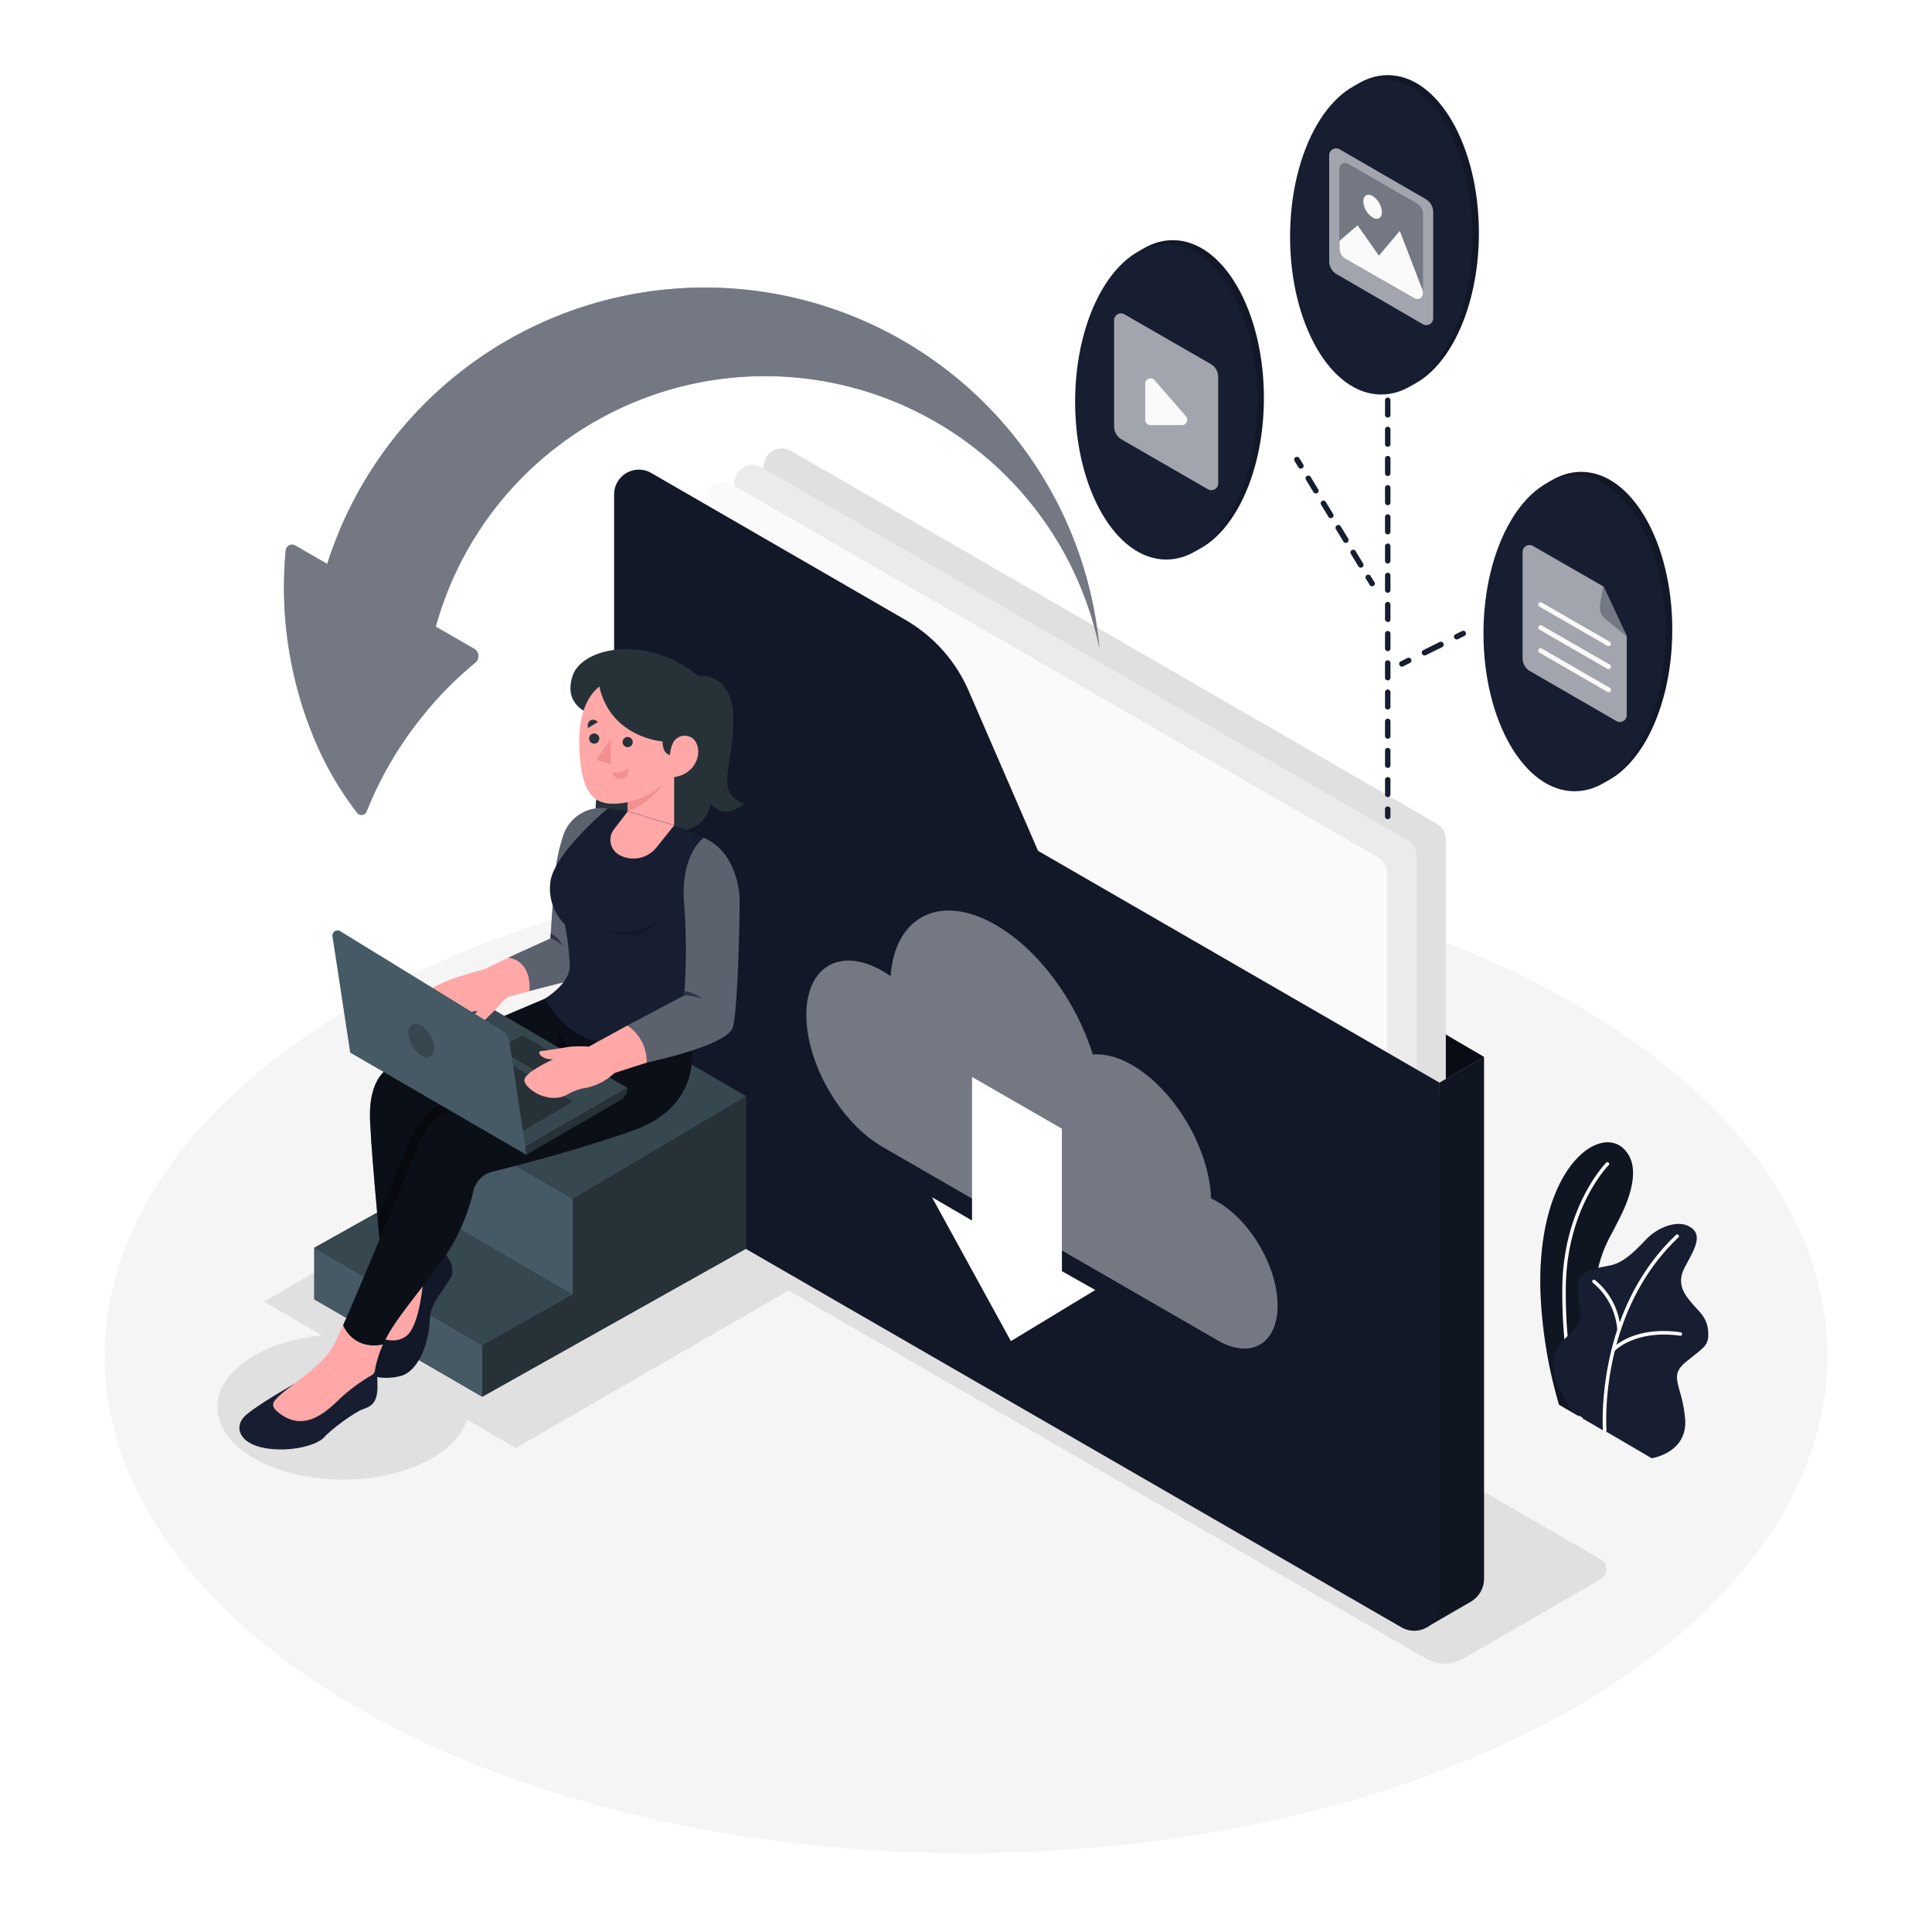 <svg class="animated" id="freepik_stories-download" xmlns="http://www.w3.org/2000/svg" viewBox="0 0 500 500" version="1.1" xmlns:xlink="http://www.w3.org/1999/xlink" xmlns:svgjs="http://svgjs.com/svgjs"><style>svg#freepik_stories-download:not(.animated) .animable {opacity: 0;}svg#freepik_stories-download.animated #freepik--Floor--inject-128 {animation: 1s 1 forwards cubic-bezier(.36,-0.01,.5,1.38) slideLeft;animation-delay: 0s;}svg#freepik_stories-download.animated #freepik--Shadows--inject-128 {animation: 1s 1 forwards cubic-bezier(.36,-0.01,.5,1.38) zoomOut;animation-delay: 0s;}svg#freepik_stories-download.animated #freepik--Plant--inject-128 {animation: 1s 1 forwards cubic-bezier(.36,-0.01,.5,1.38) slideUp;animation-delay: 0s;}svg#freepik_stories-download.animated #freepik--Folder--inject-128 {animation: 1s 1 forwards cubic-bezier(.36,-0.01,.5,1.38) slideRight,1.5s Infinite  linear shake;animation-delay: 0s,1s;}svg#freepik_stories-download.animated #freepik--Arrow--inject-128 {animation: 1s 1 forwards cubic-bezier(.36,-0.01,.5,1.38) zoomOut,1.5s Infinite  linear floating;animation-delay: 0s,1s;}svg#freepik_stories-download.animated #freepik--Files--inject-128 {animation: 1s 1 forwards cubic-bezier(.36,-0.01,.5,1.38) slideUp;animation-delay: 0s;}svg#freepik_stories-download.animated #freepik--Stairs--inject-128 {animation: 1s 1 forwards cubic-bezier(.36,-0.01,.5,1.38) slideUp;animation-delay: 0s;}svg#freepik_stories-download.animated #freepik--Character--inject-128 {animation: 1s 1 forwards cubic-bezier(.36,-0.01,.5,1.38) fadeIn;animation-delay: 0s;}            @keyframes slideLeft {                0% {                    opacity: 0;                    transform: translateX(-30px);                }                100% {                    opacity: 1;                    transform: translateX(0);                }            }                    @keyframes zoomOut {                0% {                    opacity: 0;                    transform: scale(1.5);                }                100% {                    opacity: 1;                    transform: scale(1);                }            }                    @keyframes slideUp {                0% {                    opacity: 0;                    transform: translateY(30px);                }                100% {                    opacity: 1;                    transform: inherit;                }            }                    @keyframes slideRight {                0% {                    opacity: 0;                    transform: translateX(30px);                }                100% {                    opacity: 1;                    transform: translateX(0);                }            }                    @keyframes shake {                10%, 90% {                    transform: translate3d(-1px, 0, 0);                  }                  20%, 80% {                    transform: translate3d(2px, 0, 0);                  }                  30%, 50%, 70% {                    transform: translate3d(-4px, 0, 0);                  }                  40%, 60% {                    transform: translate3d(4px, 0, 0);                  }            }                    @keyframes floating {                0% {                    opacity: 1;                    transform: translateY(0px);                }                50% {                    transform: translateY(-10px);                }                100% {                    opacity: 1;                    transform: translateY(0px);                }            }                    @keyframes fadeIn {                0% {                    opacity: 0;                }                100% {                    opacity: 1;                }            }        </style><g id="freepik--Floor--inject-128" class="animable" style="transform-origin: 250px 350.86px;"><ellipse cx="250" cy="350.86" rx="222.94" ry="128.72" style="fill: rgb(245, 245, 245); transform-origin: 250px 350.86px;" id="eljqy147zy2v" class="animable"></ellipse></g><g id="freepik--Shadows--inject-128" class="animable" style="transform-origin: 235.99px 352.791px;"><ellipse cx="88.78" cy="364.13" rx="32.53" ry="18.78" style="fill: rgb(224, 224, 224); transform-origin: 88.78px 364.13px;" id="el3nlkhw0lr4b" class="animable"></ellipse><polygon points="223.08 323.01 133.47 374.75 68.32 336.85 157.93 285.12 223.08 323.01" style="fill: rgb(224, 224, 224); transform-origin: 145.7px 329.935px;" id="eljuny9kmyatm" class="animable"></polygon><path d="M369.11,429.26,148.82,302.07a3,3,0,0,1,0-5.21l35.56-20.53a9.51,9.51,0,0,1,9.54,0L414.21,403.51a3,3,0,0,1,0,5.22l-35.55,20.53A9.58,9.58,0,0,1,369.11,429.26Z" style="fill: rgb(224, 224, 224); transform-origin: 281.519px 352.791px;" id="el0ry7rp8skew9" class="animable"></path></g><g id="freepik--Plant--inject-128" class="animable" style="transform-origin: 420.366px 336.518px;"><path d="M403.48,363.54l12.38,7.19s-6.25-19.94-2.78-40c1.31-7.58,4.06-11.34,5-13.36s8.44-14.54,1.87-20.3-22,5.7-21.3,36.6A119.76,119.76,0,0,0,403.48,363.54Z" style="fill: #171E31; transform-origin: 410.624px 333.183px;" id="ell6dfem0e618" class="animable"></path><g id="elkinsxa06z9"><path d="M403.48,363.54l12.38,7.19s-6.25-19.94-2.78-40c1.31-7.58,4.06-11.34,5-13.36s8.44-14.54,1.87-20.3-22,5.7-21.3,36.6A119.76,119.76,0,0,0,403.48,363.54Z" style="opacity: 0.3; transform-origin: 410.624px 333.183px;" class="animable" id="elpwyaf9txl5f"></path></g><path d="M409.23,367.33a.45.45,0,0,1-.42-.29c-.05-.13-4.72-13.11-4.48-33.94s11.24-32.09,11.35-32.2a.45.45,0,0,1,.64.64c-.11.11-10.85,11-11.09,31.57s4.38,33.49,4.42,33.62a.44.44,0,0,1-.26.57A.45.45,0,0,1,409.23,367.33Z" style="fill: rgb(255, 255, 255); transform-origin: 410.387px 334.049px;" id="elqzf7p7ih85p" class="animable"></path><path d="M407,365.4l20.46,12s9.36-1.38,8.65-10.19-4.51-10.9.23-14.77,6-4.13,5.73-7.93-2.78-5.45-4-7-4.55-4.66-2.2-9.24,5.56-9,.81-11.1c-2.83-1.25-7.59.32-10.75,3.67s-5.75,5.76-8.74,6.54-9.23.84-9,6,1.55,6.93.3,9.22C406.09,347,396,349.28,407,365.4Z" style="fill: #171E31; transform-origin: 422.034px 347.071px;" id="el5lom7q6w1ju" class="animable"></path><path d="M415.29,370.75a.46.46,0,0,1-.45-.41c0-.31-2.24-30.75,18.91-50.74a.44.44,0,0,1,.63,0,.46.46,0,0,1,0,.64c-20.83,19.69-18.65,49.71-18.62,50a.46.46,0,0,1-.41.49Z" style="fill: rgb(255, 255, 255); transform-origin: 424.641px 345.109px;" id="elvzqyfuz60i" class="animable"></path><path d="M419,344.61a.45.45,0,0,1-.45-.41A17.5,17.5,0,0,0,412.25,332a.45.45,0,0,1-.1-.63.44.44,0,0,1,.62-.1,18,18,0,0,1,6.64,12.9.46.46,0,0,1-.42.48Z" style="fill: rgb(255, 255, 255); transform-origin: 415.737px 337.917px;" id="elwfqpjrcku4l" class="animable"></path><path d="M417.45,349.82a.42.42,0,0,1-.3-.12.44.44,0,0,1,0-.63c.22-.24,5.53-6,17.79-4.28a.45.45,0,0,1,.39.5.46.46,0,0,1-.51.39c-11.76-1.62-16.95,3.93-17,4A.44.44,0,0,1,417.45,349.82Z" style="fill: rgb(255, 255, 255); transform-origin: 426.175px 347.146px;" id="elfm9sklbndde" class="animable"></path></g><g id="freepik--Folder--inject-128" class="animable" style="transform-origin: 271.5px 269.044px;"><polygon points="384.06 273.54 355.51 256.82 372.51 280.2 384.06 273.54" style="fill: #171E31; transform-origin: 369.785px 268.51px;" id="eltx7fuu5fgme" class="animable"></polygon><g id="elrvj7zq5u6ye"><polygon points="384.06 273.54 355.51 256.82 372.51 280.2 384.06 273.54" style="opacity: 0.6; transform-origin: 369.785px 268.51px;" class="animable" id="ela93h9liusyk"></polygon></g><path d="M367.09,335.42,200,238.94a4.71,4.71,0,0,1-2.36-4.08V120.77a4.72,4.72,0,0,1,7.07-4.09l167.11,96.48a4.73,4.73,0,0,1,2.36,4.09V331.34A4.72,4.72,0,0,1,367.09,335.42Z" style="fill: rgb(224, 224, 224); transform-origin: 285.91px 226.056px;" id="eltxl5htqmdp8" class="animable"></path><path d="M372.51,280.2l11.55-6.66v135a6.91,6.91,0,0,1-3.47,6l-11.41,6.61Z" style="fill: #171E31; transform-origin: 376.62px 347.345px;" id="elvg5to8pn4lf" class="animable"></path><g id="ela7qedni4c57"><path d="M372.51,280.2l11.55-6.66v135a6.91,6.91,0,0,1-3.47,6l-11.41,6.61Z" style="opacity: 0.3; transform-origin: 376.62px 347.345px;" class="animable" id="ellidtmc8cxl"></path></g><path d="M359.51,339.69,192.4,243.21a4.74,4.74,0,0,1-2.35-4.09V125a4.71,4.71,0,0,1,7.07-4.08l167.11,96.48a4.71,4.71,0,0,1,2.36,4.08V335.6A4.72,4.72,0,0,1,359.51,339.69Z" style="fill: rgb(235, 235, 235); transform-origin: 278.32px 230.304px;" id="elfk5ozsf1jtj" class="animable"></path><path d="M351.92,344.15l-167.1-96.47a4.73,4.73,0,0,1-2.36-4.09V129.5a4.71,4.71,0,0,1,7.07-4.08L356.64,221.9A4.71,4.71,0,0,1,359,226V340.07A4.72,4.72,0,0,1,351.92,344.15Z" style="fill: rgb(250, 250, 250); transform-origin: 270.73px 234.784px;" id="elt77md9lilin" class="animable"></path><path d="M158.94,128V295.7a13.55,13.55,0,0,0,6.78,11.74l197,113.72a6.55,6.55,0,0,0,9.82-5.67V280.2l-103.9-60L250.69,178.8a39.24,39.24,0,0,0-16.4-18.39l-65.75-38A6.4,6.4,0,0,0,158.94,128Z" style="fill: #171E31; transform-origin: 265.74px 271.794px;" id="eltw80fq9qnbr" class="animable"></path><g id="el5siwuh1uo4j"><path d="M158.94,128V295.7a13.55,13.55,0,0,0,6.78,11.74l197,113.72a6.55,6.55,0,0,0,9.82-5.67V280.2l-103.9-60L250.69,178.8a39.24,39.24,0,0,0-16.4-18.39l-65.75-38A6.4,6.4,0,0,0,158.94,128Z" style="opacity: 0.2; transform-origin: 265.74px 271.794px;" class="animable" id="el80r4v0plibu"></path></g><path d="M315.06,311c-.55-.32-1.1-.6-1.64-.85C313,297.25,304,282,293,275.64c-3.71-2.15-7.19-3-10.19-2.74-4.2-13.62-13.85-27-25.09-33.52-14.34-8.28-26.1-2.31-27.24,13.25-.69-.48-1.39-.93-2.09-1.34-10.89-6.28-19.71-1.19-19.71,11.38s8.82,27.86,19.71,34.14l86.7,50.06c8.59,5,15.55.94,15.55-9S323.65,315.91,315.06,311Z" style="fill: #171E31; transform-origin: 269.66px 292.33px;" id="elbipcbhm3t8r" class="animable"></path><g id="elt7ki1vr3ms"><path d="M315.06,311c-.55-.32-1.1-.6-1.64-.85C313,297.25,304,282,293,275.64c-3.71-2.15-7.19-3-10.19-2.74-4.2-13.62-13.85-27-25.09-33.52-14.34-8.28-26.1-2.31-27.24,13.25-.69-.48-1.39-.93-2.09-1.34-10.89-6.28-19.71-1.19-19.71,11.38s8.82,27.86,19.71,34.14l86.7,50.06c8.59,5,15.55.94,15.55-9S323.65,315.91,315.06,311Z" style="fill: rgb(255, 255, 255); opacity: 0.4; transform-origin: 269.66px 292.33px;" class="animable" id="eltc9ngrgwxjr"></path></g><polygon points="241.19 309.83 261.62 347.08 283.45 333.85 274.82 328.98 274.82 292.11 251.56 278.71 251.56 315.88 241.19 309.83" style="fill: rgb(255, 255, 255); transform-origin: 262.32px 312.895px;" id="elfmffpfs2cwm" class="animable"></polygon></g><g id="freepik--Arrow--inject-128" class="animable" style="transform-origin: 179.007px 142.666px;"><path d="M182.42,74.42a102.53,102.53,0,0,0-97.73,71.52l-8.27-4.76a1.65,1.65,0,0,0-2.48,1.31,102,102,0,0,0,6.75,47.15,85,85,0,0,0,11.74,20.73,1.43,1.43,0,0,0,2.45-.36,95,95,0,0,1,14.74-25A93.11,93.11,0,0,1,123,171.5a2.19,2.19,0,0,0-.3-3.6l-9.92-5.73a88.4,88.4,0,0,1,171.74,5.55A102.53,102.53,0,0,0,182.42,74.42Z" style="fill: #171E31; transform-origin: 179.007px 142.666px;" id="elt8zigth714e" class="animable"></path><g id="elzxajbf7vyo"><path d="M182.42,74.42a102.53,102.53,0,0,0-97.73,71.52l-8.27-4.76a1.65,1.65,0,0,0-2.48,1.31,102,102,0,0,0,6.75,47.15,85,85,0,0,0,11.74,20.73,1.43,1.43,0,0,0,2.45-.36,95,95,0,0,1,14.74-25A93.11,93.11,0,0,1,123,171.5a2.19,2.19,0,0,0-.3-3.6l-9.92-5.73a88.4,88.4,0,0,1,171.74,5.55A102.53,102.53,0,0,0,182.42,74.42Z" style="fill: rgb(255, 255, 255); opacity: 0.4; transform-origin: 179.007px 142.666px;" class="animable" id="eltbqmndjqd8a"></path></g></g><g id="freepik--Files--inject-128" class="animable" style="transform-origin: 355.51px 112.566px;"><g id="el33l5xvxxquw"><ellipse cx="359.15" cy="60.29" rx="23.58" ry="40.84" style="fill: #171E31; transform-origin: 359.15px 60.29px; transform: rotate(-30deg);" class="animable" id="elra2n2qf5i8e"></ellipse></g><g id="elfduww6wl2bq"><ellipse cx="359.15" cy="60.29" rx="23.58" ry="40.84" style="opacity: 0.2; transform-origin: 359.15px 60.29px; transform: rotate(-30deg);" class="animable" id="elkcn4fbewzlj"></ellipse></g><g id="el07p5qzlt66hl"><ellipse cx="357.45" cy="61.26" rx="23.58" ry="40.84" style="fill: #171E31; transform-origin: 357.45px 61.26px; transform: rotate(-30deg);" class="animable" id="eltkipc9ozpwd"></ellipse></g><path d="M346,71,368.23,83.9a1.78,1.78,0,0,0,2.68-1.54V54.86a3.89,3.89,0,0,0-2-3.37L346.68,38.63A1.78,1.78,0,0,0,344,40.17v27.5A3.89,3.89,0,0,0,346,71Z" style="fill: #171E31; transform-origin: 357.455px 61.265px;" id="ellr9dpful86" class="animable"></path><g id="eld9r4wf25paf"><path d="M346,71,368.23,83.9a1.78,1.78,0,0,0,2.68-1.54V54.86a3.89,3.89,0,0,0-2-3.37L346.68,38.63A1.78,1.78,0,0,0,344,40.17v27.5A3.89,3.89,0,0,0,346,71Z" style="fill: rgb(255, 255, 255); opacity: 0.6; transform-origin: 357.455px 61.265px;" class="animable" id="elr35u4gr5y5"></path></g><path d="M348.23,67,366.1,77.27A1.42,1.42,0,0,0,368.24,76V55.4a3.12,3.12,0,0,0-1.56-2.7L348.81,42.39a1.43,1.43,0,0,0-2.14,1.24V64.26A3.12,3.12,0,0,0,348.23,67Z" style="fill: #171E31; transform-origin: 357.455px 59.834px;" id="elt42z0rq0b6l" class="animable"></path><g id="elpqjqsimodp"><path d="M368.24,55.4V76a1.42,1.42,0,0,1-2.14,1.24L348.23,67a3.09,3.09,0,0,1-1.56-2.69V43.63a1.42,1.42,0,0,1,2.14-1.24l17.87,10.32A3.09,3.09,0,0,1,368.24,55.4Z" style="fill: rgb(255, 255, 255); opacity: 0.4; transform-origin: 357.455px 59.815px;" class="animable" id="elmtegejhx9km"></path></g><path d="M368.24,75.27V76a1.42,1.42,0,0,1-2.14,1.24L348.23,67a3.09,3.09,0,0,1-1.56-2.69v-2l4.68-4,5.52,7.86,5.39-6.41Z" style="fill: rgb(250, 250, 250); transform-origin: 357.455px 67.873px;" id="elto48mqmyn2" class="animable"></path><path d="M352.83,52.12a5.34,5.34,0,0,0,2.4,4.17c1.33.77,2.41.15,2.41-1.39a5.34,5.34,0,0,0-2.41-4.17C353.91,50,352.83,50.59,352.83,52.12Z" style="fill: rgb(250, 250, 250); transform-origin: 355.235px 53.52px;" id="el1qkeqkxwv7t" class="animable"></path><g id="el2smibj5jd94"><ellipse cx="409.2" cy="162.96" rx="23.58" ry="40.84" style="fill: #171E31; transform-origin: 409.2px 162.96px; transform: rotate(-30deg);" class="animable" id="el9yekpvizwo5"></ellipse></g><g id="elpamfo8xhjii"><ellipse cx="409.2" cy="162.96" rx="23.58" ry="40.84" style="opacity: 0.2; transform-origin: 409.2px 162.96px; transform: rotate(-30deg);" class="animable" id="eltju8acjqcv8"></ellipse></g><g id="elwstg3bq8ps"><ellipse cx="407.5" cy="163.94" rx="23.58" ry="40.84" style="fill: #171E31; transform-origin: 407.5px 163.94px; transform: rotate(-30deg);" class="animable" id="el3mo4wxt255h"></ellipse></g><path d="M396.73,141.3a1.79,1.79,0,0,0-2.68,1.55v27.5a3.87,3.87,0,0,0,1.95,3.36l22.28,12.87A1.78,1.78,0,0,0,421,185V164.59l-6-12.79Z" style="fill: #171E31; transform-origin: 407.526px 163.956px;" id="eli14703yrkd8" class="animable"></path><g id="el7zurfg1f0zm"><path d="M396.73,141.3a1.79,1.79,0,0,0-2.68,1.55v27.5a3.87,3.87,0,0,0,1.95,3.36l22.28,12.87A1.78,1.78,0,0,0,421,185V164.59l-6-12.79Z" style="fill: rgb(255, 255, 255); opacity: 0.6; transform-origin: 407.526px 163.956px;" class="animable" id="elly3qdvwu2bq"></path></g><path d="M414.13,156.48l.78-4.68,6,12.8-5.45-4.49A3.87,3.87,0,0,1,414.13,156.48Z" style="fill: #171E31; transform-origin: 417.492px 158.2px;" id="el7tq74d8jzpe" class="animable"></path><g id="el28m2fnfwtth"><path d="M414.13,156.48l.78-4.68,6,12.8-5.45-4.49A3.87,3.87,0,0,1,414.13,156.48Z" style="fill: rgb(255, 255, 255); opacity: 0.4; transform-origin: 417.492px 158.2px;" class="animable" id="el1xo2cc66zsd"></path></g><path d="M416.3,167.22a.61.61,0,0,1-.31-.09L398.4,157a.62.62,0,0,1-.22-.84.61.61,0,0,1,.83-.22l17.6,10.15a.62.62,0,0,1,.22.84A.6.6,0,0,1,416.3,167.22Z" style="fill: rgb(250, 250, 250); transform-origin: 407.505px 161.54px;" id="elbrubmk5qin8" class="animable"></path><path d="M416.3,173.18a.71.71,0,0,1-.31-.08L398.4,162.94a.62.62,0,0,1-.22-.84.61.61,0,0,1,.83-.22L416.61,172a.62.62,0,0,1,.22.84A.6.6,0,0,1,416.3,173.18Z" style="fill: rgb(250, 250, 250); transform-origin: 407.505px 167.489px;" id="elumvh08z3gl" class="animable"></path><path d="M416.3,179.14a.71.71,0,0,1-.31-.08L398.4,168.9a.62.62,0,0,1-.22-.84.61.61,0,0,1,.83-.22L416.61,178a.61.61,0,0,1-.31,1.14Z" style="fill: rgb(250, 250, 250); transform-origin: 407.508px 173.449px;" id="el1dysc8rgn1w" class="animable"></path><g id="elc86mqgtkjer"><ellipse cx="303.51" cy="103" rx="23.58" ry="40.84" style="fill: #171E31; transform-origin: 303.51px 103px; transform: rotate(-29.887deg);" class="animable" id="elf6kij5lvaf"></ellipse></g><g id="eluntddsetpu"><ellipse cx="303.51" cy="103" rx="23.58" ry="40.84" style="opacity: 0.2; transform-origin: 303.51px 103px; transform: rotate(-29.887deg);" class="animable" id="elda1cls3n4qd"></ellipse></g><g id="elknh0z8wxg5g"><ellipse cx="301.82" cy="103.97" rx="23.58" ry="40.84" style="fill: #171E31; transform-origin: 301.82px 103.97px; transform: rotate(-30deg);" class="animable" id="elfwnbwqp7ven"></ellipse></g><path d="M290.31,113.75l22.28,12.86a1.78,1.78,0,0,0,2.68-1.54V97.57a3.89,3.89,0,0,0-1.95-3.37L291,81.34a1.78,1.78,0,0,0-2.67,1.54v27.5A3.9,3.9,0,0,0,290.31,113.75Z" style="fill: #171E31; transform-origin: 301.8px 103.978px;" id="el44a3t9nsolt" class="animable"></path><g id="el11pimkkzezgi"><path d="M290.31,113.75l22.28,12.86a1.78,1.78,0,0,0,2.68-1.54V97.57a3.89,3.89,0,0,0-1.95-3.37L291,81.34a1.78,1.78,0,0,0-2.67,1.54v27.5A3.9,3.9,0,0,0,290.31,113.75Z" style="fill: rgb(255, 255, 255); opacity: 0.6; transform-origin: 301.8px 103.978px;" class="animable" id="elurm4f8y89gp"></path></g><path d="M296.38,99.31v9.33a1.39,1.39,0,0,0,1.39,1.39h8.09a1.39,1.39,0,0,0,1.05-2.3l-8.09-9.33A1.39,1.39,0,0,0,296.38,99.31Z" style="fill: rgb(250, 250, 250); transform-origin: 301.815px 103.975px;" id="elvg0afxrvgz" class="animable"></path><path d="M359.15,100.52a.71.71,0,0,1-.71-.71V97.92a.71.71,0,0,1,.71-.71.7.7,0,0,1,.7.71v1.89A.7.7,0,0,1,359.15,100.52Z" style="fill: #171E31; transform-origin: 359.145px 98.865px;" id="elffr3atvetyh" class="animable"></path><path d="M359.15,206.3a.71.71,0,0,1-.71-.71v-3.78a.71.71,0,0,1,.71-.71.7.7,0,0,1,.7.71v3.78A.7.7,0,0,1,359.15,206.3Zm0-7.56a.71.71,0,0,1-.71-.71v-3.77a.71.71,0,0,1,.71-.71.7.7,0,0,1,.7.71V198A.7.7,0,0,1,359.15,198.74Zm0-7.55a.71.71,0,0,1-.71-.71V186.7a.71.71,0,0,1,.71-.71.7.7,0,0,1,.7.71v3.78A.7.7,0,0,1,359.15,191.19Zm0-7.56a.71.71,0,0,1-.71-.71v-3.78a.7.7,0,0,1,.71-.7.7.7,0,0,1,.7.7v3.78A.7.7,0,0,1,359.15,183.63Zm0-7.55a.71.71,0,0,1-.71-.71v-3.78a.71.71,0,0,1,.71-.71.7.7,0,0,1,.7.71v3.78A.7.7,0,0,1,359.15,176.08Zm0-7.56a.71.71,0,0,1-.71-.71V164a.71.71,0,0,1,.71-.71.7.7,0,0,1,.7.71v3.78A.7.7,0,0,1,359.15,168.52Zm0-7.56a.7.7,0,0,1-.71-.7v-3.78a.71.71,0,0,1,.71-.71.7.7,0,0,1,.7.71v3.78A.7.7,0,0,1,359.15,161Zm0-7.55a.71.71,0,0,1-.71-.71v-3.78a.71.71,0,0,1,.71-.71.7.7,0,0,1,.7.71v3.78A.7.7,0,0,1,359.15,153.41Zm0-7.56a.71.71,0,0,1-.71-.71v-3.77a.71.71,0,0,1,.71-.71.7.7,0,0,1,.7.71v3.77A.7.7,0,0,1,359.15,145.85Zm0-7.55a.71.71,0,0,1-.71-.71v-3.78a.71.71,0,0,1,.71-.71.7.7,0,0,1,.7.71v3.78A.7.7,0,0,1,359.15,138.3Zm0-7.56a.71.71,0,0,1-.71-.71v-3.78a.7.7,0,0,1,.71-.7.7.7,0,0,1,.7.7V130A.7.7,0,0,1,359.15,130.74Zm0-7.55a.71.71,0,0,1-.71-.71V118.7a.71.71,0,0,1,.71-.71.7.7,0,0,1,.7.71v3.78A.7.7,0,0,1,359.15,123.19Zm0-7.56a.71.71,0,0,1-.71-.71v-3.78a.71.71,0,0,1,.71-.71.7.7,0,0,1,.7.71v3.78A.7.7,0,0,1,359.15,115.63Zm0-7.56a.7.7,0,0,1-.71-.7v-3.78a.71.71,0,0,1,.71-.71.7.7,0,0,1,.7.71v3.78A.7.7,0,0,1,359.15,108.07Z" style="fill: #171E31; transform-origin: 359.146px 154.59px;" id="elb0k297q7zr" class="animable"></path><path d="M359.15,212a.7.7,0,0,1-.71-.7v-1.89a.71.71,0,0,1,.71-.71.7.7,0,0,1,.7.71v1.89A.7.7,0,0,1,359.15,212Z" style="fill: #171E31; transform-origin: 359.145px 210.35px;" id="elb4q6u88t1ge" class="animable"></path><path d="M377,165.49a.69.69,0,0,1-.63-.39.7.7,0,0,1,.32-.95l1.69-.84a.7.7,0,1,1,.63,1.26l-1.69.85A.71.71,0,0,1,377,165.49Z" style="fill: #171E31; transform-origin: 377.847px 164.362px;" id="elb8copqgdg7q" class="animable"></path><path d="M368.68,169.63a.69.69,0,0,1-.63-.39.7.7,0,0,1,.32-1l4.16-2.07a.71.71,0,0,1,1,.32.71.71,0,0,1-.32,1L369,169.56A.71.71,0,0,1,368.68,169.63Z" style="fill: #171E31; transform-origin: 370.788px 167.853px;" id="el6aganac2wc3" class="animable"></path><path d="M362.83,172.54a.69.69,0,0,1-.63-.39.7.7,0,0,1,.32-1l1.69-.84a.71.71,0,0,1,1,.32.71.71,0,0,1-.32.95l-1.69.84A.71.71,0,0,1,362.83,172.54Z" style="fill: #171E31; transform-origin: 363.692px 171.378px;" id="el6uujagd0as3" class="animable"></path><path d="M336.65,121.3a.69.69,0,0,1-.6-.34l-1-1.62a.7.7,0,0,1,.23-1,.72.72,0,0,1,1,.24l1,1.62a.7.7,0,0,1-.61,1.07Z" style="fill: #171E31; transform-origin: 336.157px 119.765px;" id="elr118vu9mg8s" class="animable"></path><path d="M352.17,146.91a.71.71,0,0,1-.61-.34l-1.94-3.2a.71.71,0,1,1,1.21-.74l1.94,3.2a.72.72,0,0,1-.24,1A.68.68,0,0,1,352.17,146.91Zm-3.88-6.4a.71.71,0,0,1-.61-.34l-1.94-3.2a.72.72,0,0,1,.24-1,.71.71,0,0,1,1,.24l1.94,3.2a.72.72,0,0,1-.6,1.08Zm-3.88-6.4a.73.73,0,0,1-.61-.35l-1.94-3.2a.71.71,0,0,1,1.21-.73L345,133a.7.7,0,0,1-.23,1A.75.75,0,0,1,344.41,134.11Zm-3.88-6.41a.72.72,0,0,1-.61-.34l-1.94-3.2a.71.71,0,0,1,1.22-.73l1.94,3.2a.7.7,0,0,1-.61,1.07Z" style="fill: #171E31; transform-origin: 345.38px 134.998px;" id="elj13jx6imzu" class="animable"></path><path d="M355.08,151.73a.7.7,0,0,1-.6-.35l-1-1.61a.71.71,0,0,1,1.21-.74l1,1.62a.7.7,0,0,1-.24,1A.7.7,0,0,1,355.08,151.73Z" style="fill: #171E31; transform-origin: 354.6px 150.225px;" id="eljj9gxuh2gve" class="animable"></path></g><g id="freepik--Stairs--inject-128" class="animable" style="transform-origin: 137.205px 309.98px;"><polygon points="149.62 258.49 104.76 285.02 104.76 309.81 81.34 322.93 81.34 336.26 124.8 361.47 193.07 323.16 193.07 283.7 149.62 258.49" style="fill: rgb(38, 50, 56); transform-origin: 137.205px 309.98px;" id="el33udpgb50an" class="animable"></polygon><polygon points="81.34 322.93 124.8 348.14 124.8 361.47 81.34 336.26 81.34 322.93" style="fill: rgb(69, 90, 100); transform-origin: 103.07px 342.2px;" id="eljhc5ze5aro8" class="animable"></polygon><polygon points="148.21 310.24 148.21 335.03 124.8 348.14 124.8 361.47 193.07 323.16 193.07 283.7 148.21 310.24" style="fill: rgb(38, 50, 56); transform-origin: 158.935px 322.585px;" id="ela5xag5pf4uu" class="animable"></polygon><polygon points="124.8 348.14 148.21 335.03 104.76 309.81 81.34 322.93 124.8 348.14" style="fill: rgb(55, 71, 79); transform-origin: 114.775px 328.975px;" id="elxkuc8fjex8d" class="animable"></polygon><polygon points="148.21 335.03 148.21 310.24 104.76 285.02 104.76 309.81 148.21 335.03" style="fill: rgb(69, 90, 100); transform-origin: 126.485px 310.025px;" id="elbb0y5kpmpg" class="animable"></polygon><polygon points="148.21 310.24 104.76 285.02 149.62 258.49 193.07 283.7 148.21 310.24" style="fill: rgb(55, 71, 79); transform-origin: 148.915px 284.365px;" id="elk51n9b87dg" class="animable"></polygon></g><g id="freepik--Character--inject-128" class="animable" style="transform-origin: 127.244px 271.554px;"><path d="M160.52,193.37s-10.7,15-4.34,20.19,20.31,1,20.87-1.47S160.52,193.37,160.52,193.37Z" style="fill: rgb(38, 50, 56); transform-origin: 165.612px 204.704px;" id="elrs9xyb5sw4e" class="animable"></path><path d="M112.72,324.65,97,345.57l4.37,3.45s6.3-1.32,8.53-9.64A100,100,0,0,0,112.72,324.65Z" style="fill: rgb(255, 168, 167); transform-origin: 104.86px 336.835px;" id="el9mwfhhp2blm" class="animable"></path><path d="M114.14,323.23s4.37,4,2.44,7.51-5.28,6.4-5.38,11.07-2.44,13-7.62,14.32-10.25-.48-10.15-2.32S97,345.57,97,345.57s4.76,2.95,8.27.1,4.32-14.82,4.32-14.82Z" style="fill: #171E31; transform-origin: 105.25px 339.907px;" id="elos24l44117k" class="animable"></path><g id="elkzim8ja6q6"><path d="M114.14,323.23s4.37,4,2.44,7.51-5.28,6.4-5.38,11.07-2.44,13-7.62,14.32-10.25-.48-10.15-2.32S97,345.57,97,345.57s4.76,2.95,8.27.1,4.32-14.82,4.32-14.82Z" style="opacity: 0.2; transform-origin: 105.25px 339.907px;" class="animable" id="el9m8q3l0je77"></path></g><path d="M141,258.47s-35.06,14.83-37.9,16.29-7.82,4-7.32,15.43,3.37,39.74,3.37,39.74l19.22-37L168,269.34Z" style="fill: #171E31; transform-origin: 131.873px 294.2px;" id="elkb1lxhz5muh" class="animable"></path><g id="el2eik2t3rp1m"><path d="M141,258.47s-35.06,14.83-37.9,16.29-7.82,4-7.32,15.43,3.37,39.74,3.37,39.74l19.22-37L168,269.34Z" style="opacity: 0.5; transform-origin: 131.873px 294.2px;" class="animable" id="el9nnpybdl0a9"></path></g><path d="M97.72,315.28c.74,8.08,1.41,14.65,1.41,14.65l19.22-37,35.39-16.85-8-6.29c-11.31,5.68-27.74,13.92-32.65,16.44-6.24,3.2-8.17,12.25-13.55,24.82C98.93,312.43,98.33,313.83,97.72,315.28Z" style="fill: #171E31; transform-origin: 125.73px 299.86px;" id="el2fcrsuwasx3" class="animable"></path><g id="el0n1nhnvhivdo"><path d="M97.72,315.28c.74,8.08,1.41,14.65,1.41,14.65l19.22-37,35.39-16.85-8-6.29c-11.31,5.68-27.74,13.92-32.65,16.44-6.24,3.2-8.17,12.25-13.55,24.82C98.93,312.43,98.33,313.83,97.72,315.28Z" style="opacity: 0.7; transform-origin: 125.73px 299.86px;" class="animable" id="el0hnp7q4921dm"></path></g><polygon points="143.89 266.03 147.51 271.5 144.68 271.93 143.89 266.03" style="fill: #171E31; transform-origin: 145.7px 268.98px;" id="elyv0uohuey9f" class="animable"></polygon><g id="elgb3d2kr66cu"><polygon points="143.89 266.03 147.51 271.5 144.68 271.93 143.89 266.03" style="opacity: 0.7; transform-origin: 145.7px 268.98px;" class="animable" id="elcg2pdzo3vf9"></polygon></g><path d="M97.19,353.81s.5.84.5,5.07S96,364,93.91,364.71s-8.3,5.26-10,7.24-8.56,4-15.34,2.82-8.21-5.66-4.95-8.53,12.55-8.1,12.55-8.1Z" style="fill: #171E31; transform-origin: 79.819px 364.465px;" id="eltk9l4vpx05c" class="animable"></path><path d="M178.37,267.23l-15.08-3.49s-41.89,21-48.13,24.2S107,300.2,101.6,312.77c-4,9.46-9.33,22.44-12.82,30.24,0,0,2.48,6.58,10.34,4.93h0c2.66-5.81,7.36-11,14.2-20.24a50.45,50.45,0,0,0,9.14-19.3,6.77,6.77,0,0,1,5-5.19c6.91-1.68,21-5.33,35.88-10.45C184.31,285.54,178.37,267.23,178.37,267.23Z" style="fill: #171E31; transform-origin: 133.963px 305.973px;" id="elslqradnb7ck" class="animable"></path><g id="elbloj727neoi"><path d="M178.37,267.23l-15.08-3.49s-41.89,21-48.13,24.2S107,300.2,101.6,312.77c-4,9.46-9.33,22.44-12.82,30.24,0,0,2.48,6.58,10.34,4.93h0c2.66-5.81,7.36-11,14.2-20.24a50.45,50.45,0,0,0,9.14-19.3,6.77,6.77,0,0,1,5-5.19c6.91-1.68,21-5.33,35.88-10.45C184.31,285.54,178.37,267.23,178.37,267.23Z" style="opacity: 0.5; transform-origin: 133.963px 305.973px;" class="animable" id="el45xievil6i4"></path></g><path d="M88.78,343c-1.15,2.57-2.1,4.58-2.75,5.71-2.63,4.57-10.3,9.52-13,11.86s-3.27,3.22-.69,5.2c6.53,5,12.19-.46,15.85-4a45.34,45.34,0,0,1,8-5.87A1.63,1.63,0,0,0,97,354.8a27.35,27.35,0,0,1,2.13-6.86h0C91.26,349.59,88.78,343,88.78,343Z" style="fill: rgb(255, 168, 167); transform-origin: 84.903px 355.391px;" id="elwn5t1zzfi" class="animable"></path><polygon points="162.38 281.55 136.01 296.77 92.16 271.42 118.53 255.88 162.38 281.55" style="fill: rgb(55, 71, 79); transform-origin: 127.27px 276.325px;" id="elvmtwbxk8mfg" class="animable"></polygon><polygon points="138.84 277.21 128.95 271.5 135.15 267.92 145.05 273.63 138.84 277.21" style="fill: rgb(38, 50, 56); transform-origin: 137px 272.565px;" id="el0zwq3nmf8ua" class="animable"></polygon><polygon points="134.88 292.97 148.21 285.12 122.17 269.36 134.88 292.97" style="fill: rgb(38, 50, 56); transform-origin: 135.19px 281.165px;" id="elfs91jpmek59" class="animable"></polygon><path d="M135.66,245.92l-10.55,5a93.49,93.49,0,0,0-9.31,2.88s-7.34,3-7.68,5,5.51,6.71,10.64,4.4a16.71,16.71,0,0,1,4.29-1.55,15,15,0,0,0,8.43-3.62l8.53-2.34S144.41,247.15,135.66,245.92Z" style="fill: rgb(255, 168, 167); transform-origin: 124.611px 254.872px;" id="el9dno7ed4mau" class="animable"></path><path d="M128.83,260.64c-1.22,1.31-4.7,4.61-5.46,5.56s-2.56-1.5.59-5.15a29.63,29.63,0,0,0,7.6-4.14A29.87,29.87,0,0,1,128.83,260.64Z" style="fill: rgb(255, 168, 167); transform-origin: 126.863px 261.658px;" id="el30nyvcyokq9" class="animable"></path><path d="M157.25,209.24h0a10.36,10.36,0,0,0-11.46,6.95,45.43,45.43,0,0,0-2.15,10.37c-.91,10.86-1.16,16.29-1.16,16.29l-10.92,5s5.9.28,5.5,8.6L150.65,253Z" style="fill: #171E31; transform-origin: 144.405px 232.78px;" id="elmbfdy7ayisd" class="animable"></path><g id="elmiauvi3glq"><path d="M157.25,209.24h0a10.36,10.36,0,0,0-11.46,6.95,45.43,45.43,0,0,0-2.15,10.37c-.91,10.86-1.16,16.29-1.16,16.29l-10.92,5s5.85.28,5.5,8.6L150.65,253Z" style="fill: rgb(255, 255, 255); opacity: 0.3; transform-origin: 144.405px 232.78px;" class="animable" id="ell3l0gx2oxpa"></path></g><path d="M142.48,242.85a7.55,7.55,0,0,1,3.22,2s-1.32-2.5-3.16-3.27Z" style="fill: #171E31; transform-origin: 144.09px 243.215px;" id="el1yd4w78mu21" class="animable"></path><g id="el41v8r9xfe8i"><path d="M142.48,242.85a7.55,7.55,0,0,1,3.22,2s-1.32-2.5-3.16-3.27Z" style="fill: rgb(255, 255, 255); opacity: 0.1; transform-origin: 144.09px 243.215px;" class="animable" id="elsca2mg78o3h"></path></g><path d="M152.47,184.58s-6.74-2-4.31-9.61,19.62-10.87,32.56,0c0,0,9.08-1.4,9.08,11.28s-5.08,18.47,2.74,21.77c0,0-4.77,4.52-8.63,0,0,0-.81,9.9-15.44,6.45Z" style="fill: rgb(38, 50, 56); transform-origin: 170.086px 191.593px;" id="elsy989nonv5" class="animable"></path><path d="M174.47,213.56l7.66,3.26v22.46a49.82,49.82,0,0,0-3.83,18.12v11.12s-15.66,5.58-27.8-.46c-5.88-2.92-9.52-9.59-9.52-9.59s6.47-3.81,6.47-8.46a64.74,64.74,0,0,0-1.29-10.81,13,13,0,0,1-3.73-10.89c.86-7.42,14.82-19.07,14.82-19.07l5.2.71Z" style="fill: #171E31; transform-origin: 161.555px 240.055px;" id="elahoosn6s07i" class="animable"></path><polygon points="174.47 213.56 162.45 209.95 162.45 195.4 174.47 195.4 174.47 213.56" style="fill: rgb(255, 168, 167); transform-origin: 168.46px 204.48px;" id="elzuznyzlex28" class="animable"></polygon><path d="M162.45,210a19.32,19.32,0,0,0,11-10.5v-4h-11Z" style="fill: rgb(242, 143, 143); transform-origin: 167.95px 202.75px;" id="elwbneei8bnt9" class="animable"></path><path d="M159.65,175.69s-11,.64-9.64,19.45c.63,8.69,2.66,13.19,9.36,12.86,7.58-.37,18.35-5.58,17.65-20.46S159.65,175.69,159.65,175.69Z" style="fill: rgb(255, 168, 167); transform-origin: 163.473px 191.727px;" id="elfhh6yzt3otp" class="animable"></path><path d="M174.47,195.4s-3,.8-3-3.52c0,0-13.4-.91-16.36-14.21,0,0,1.32-4,9.69-4s15.39,7.39,13.21,17.56Z" style="fill: rgb(38, 50, 56); transform-origin: 166.761px 184.564px;" id="elwep8ooww5sg" class="animable"></path><polygon points="158.07 191.36 158.07 197.83 154.28 196.67 158.07 191.36" style="fill: rgb(242, 143, 143); transform-origin: 156.175px 194.595px;" id="el229l9gbg5g7" class="animable"></polygon><path d="M163.76,192.05a1.32,1.32,0,1,1-1.31-1.32A1.31,1.31,0,0,1,163.76,192.05Z" style="fill: rgb(38, 50, 56); transform-origin: 162.44px 192.05px;" id="elo0qrgz7u9jj" class="animable"></path><path d="M155.1,191.13a1.32,1.32,0,1,1-1.31-1.31A1.32,1.32,0,0,1,155.1,191.13Z" style="fill: rgb(38, 50, 56); transform-origin: 153.78px 191.14px;" id="ell3r8eaiebes" class="animable"></path><path d="M152.18,188.39l2.58-1.53s-1-1-2-.41A1.8,1.8,0,0,0,152.18,188.39Z" style="fill: rgb(38, 50, 56); transform-origin: 153.428px 187.327px;" id="el73v67u1k2j" class="animable"></path><path d="M158.4,200a6.69,6.69,0,0,0,4.24-1.14s.29,2.24-1.58,2.66A2.41,2.41,0,0,1,158.4,200Z" style="fill: rgb(242, 143, 143); transform-origin: 160.528px 200.207px;" id="elh5bnvvdnfw4" class="animable"></path><path d="M173.41,195.89a7.27,7.27,0,0,1,.59-3.19,3.37,3.37,0,0,1,2.93-2.29c3.37-.09,3.83,3.16,3.78,4.32-.12,3-2.58,6.32-7.16,6.45Z" style="fill: rgb(255, 168, 167); transform-origin: 177.058px 195.794px;" id="elyjjcsvpreb" class="animable"></path><path d="M162.45,210l-3.55,4.61a4.49,4.49,0,0,0,1.47,6.71h0a7.66,7.66,0,0,0,9.53-2l4.57-5.71Z" style="fill: rgb(255, 168, 167); transform-origin: 166.22px 216.096px;" id="el4dzpgffjx2a" class="animable"></path><path d="M162.38,265.4l-10,5.47a31.13,31.13,0,0,0-4.62,0c-1.78.22-6.5,1.08-7.72,1.13s-.05,2.33,3.15,2.13c0,0-7.21,3.3-7.47,5.28s5.78,6.48,10.82,4a16.35,16.35,0,0,1,4.21-1.72,15.11,15.11,0,0,0,8.28-4l8.43-2.7S171.16,266.26,162.38,265.4Z" style="fill: rgb(255, 168, 167); transform-origin: 151.973px 274.769px;" id="elms9x9yx1q39" class="animable"></path><path d="M182.13,216.82S176,221,177.05,234a152.64,152.64,0,0,1,0,23.63l-14.68,7.77a11.21,11.21,0,0,1,5,9.59s21.08-4.34,22.34-9.25,1.72-28.4,1.72-32.48S189.79,220.08,182.13,216.82Z" style="fill: #171E31; transform-origin: 176.9px 245.905px;" id="elc8jc4mp1ub" class="animable"></path><g id="eluxbdeh4pg5a"><path d="M182.13,216.82S176,221,177.05,234a152.64,152.64,0,0,1,0,23.63l-14.68,7.77a11.21,11.21,0,0,1,5,9.59s21.08-4.34,22.34-9.25,1.72-28.4,1.72-32.48S189.79,220.08,182.13,216.82Z" style="fill: rgb(255, 255, 255); opacity: 0.3; transform-origin: 176.9px 245.905px;" class="animable" id="eldy0knp7x3c9"></path></g><path d="M177.06,257.63a12,12,0,0,1,4.72.86,10.08,10.08,0,0,0-4.63-2Z" style="fill: #171E31; transform-origin: 179.42px 257.49px;" id="el4bqiyj38t9i" class="animable"></path><g id="ela0b5ryxn16n"><path d="M177.06,257.63a12,12,0,0,1,4.72.86,10.08,10.08,0,0,0-4.63-2Z" style="fill: rgb(255, 255, 255); opacity: 0.1; transform-origin: 179.42px 257.49px;" class="animable" id="elz66xw5f5pen"></path></g><path d="M86.05,242.36l4.58,30a.09.09,0,0,0,0,.05l45.55,26.42a.07.07,0,0,0,.1-.07l-4.45-29.11a4.28,4.28,0,0,0-2-3L88.07,241A1.33,1.33,0,0,0,86.05,242.36Z" style="fill: rgb(69, 90, 100); transform-origin: 111.155px 269.815px;" id="el24yecta9jxh" class="animable"></path><path d="M136.21,298.84l24.32-14.09a3.71,3.71,0,0,0,1.85-3.2h0L136,296.77Z" style="fill: rgb(38, 50, 56); transform-origin: 149.19px 290.195px;" id="elsbza1925i5s" class="animable"></path><path d="M112.4,271.28c0,2.15-1.5,3-3.36,1.94a7.43,7.43,0,0,1-3.36-5.82c0-2.14,1.51-3,3.36-1.94A7.42,7.42,0,0,1,112.4,271.28Z" style="fill: rgb(55, 71, 79); transform-origin: 109.04px 269.341px;" id="el8b8gsqtkyy5" class="animable"></path><g id="el7p4u1rcitfl"><path d="M157.25,240.81s9.19,2.5,14.07-4.4C171.32,236.41,168.16,245.32,157.25,240.81Z" style="opacity: 0.2; transform-origin: 164.285px 239.247px;" class="animable" id="ellbic3nr4q1"></path></g></g><defs>     <filter id="active" height="200%">         <feMorphology in="SourceAlpha" result="DILATED" operator="dilate" radius="2"></feMorphology>                <feFlood flood-color="#32DFEC" flood-opacity="1" result="PINK"></feFlood>        <feComposite in="PINK" in2="DILATED" operator="in" result="OUTLINE"></feComposite>        <feMerge>            <feMergeNode in="OUTLINE"></feMergeNode>            <feMergeNode in="SourceGraphic"></feMergeNode>        </feMerge>    </filter>    <filter id="hover" height="200%">        <feMorphology in="SourceAlpha" result="DILATED" operator="dilate" radius="2"></feMorphology>                <feFlood flood-color="#ff0000" flood-opacity="0.5" result="PINK"></feFlood>        <feComposite in="PINK" in2="DILATED" operator="in" result="OUTLINE"></feComposite>        <feMerge>            <feMergeNode in="OUTLINE"></feMergeNode>            <feMergeNode in="SourceGraphic"></feMergeNode>        </feMerge>            <feColorMatrix type="matrix" values="0   0   0   0   0                0   1   0   0   0                0   0   0   0   0                0   0   0   1   0 "></feColorMatrix>    </filter></defs></svg>
